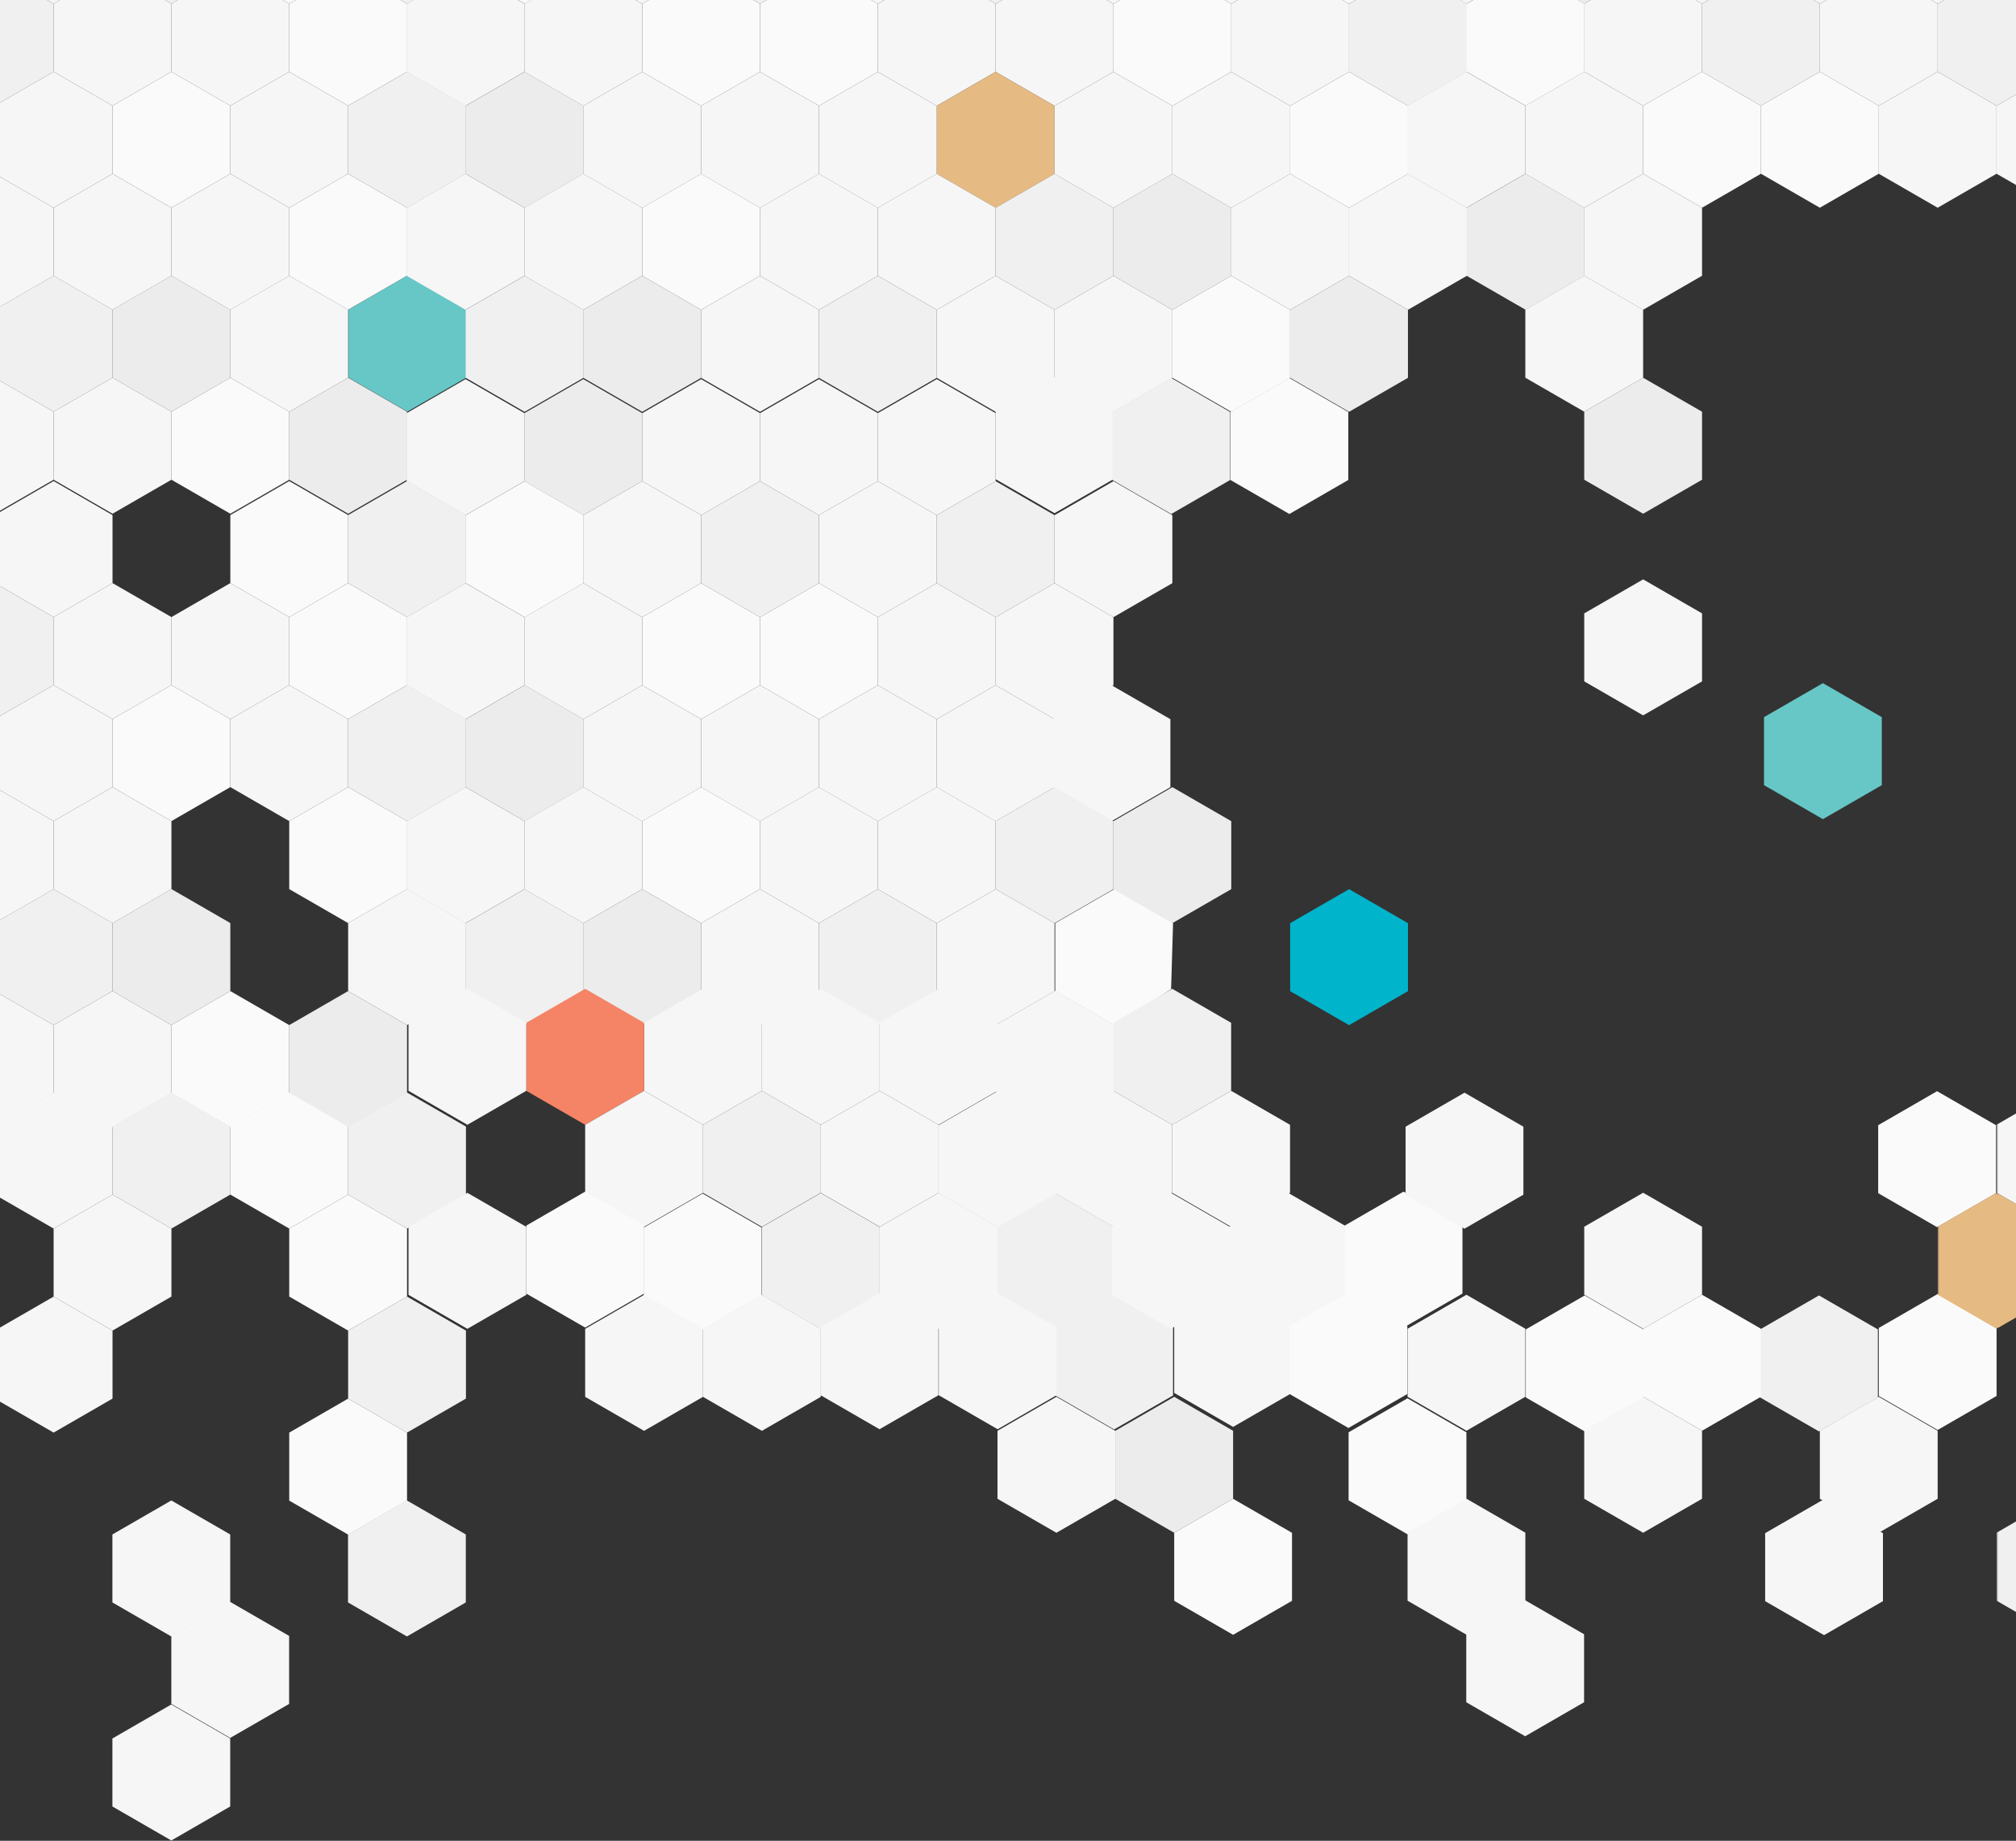 <?xml version="1.0" encoding="UTF-8"?>
<svg width="1024px" height="935px" viewBox="0 0 1024 935" version="1.1" xmlns="http://www.w3.org/2000/svg" xmlns:xlink="http://www.w3.org/1999/xlink">
    <rect x="0" y="0" width="1024" height="935" fill="#333333" stroke="none"/>
    <!-- Generator: Sketch 42 (36781) - http://www.bohemiancoding.com/sketch -->
    <title>FONDO</title>
    <desc>Created with Sketch.</desc>
    <defs>
        <polygon id="path-1" points="11.175 69.495 11.175 0.42 0.604 0.42 0.604 69.495 11.175 69.495"></polygon>
        <polygon id="path-3" points="41.17 69.276 41.17 0.2 0.68 0.2 0.68 69.276 41.17 69.276"></polygon>
        <polygon id="path-5" points="11.175 69.469 11.175 0.393 0.604 0.393 0.604 69.469 11.175 69.469"></polygon>
    </defs>
    <g id="Page-1" stroke="none" stroke-width="1" fill="none" fill-rule="evenodd">
        <g id="LANDING-W/MENU">
            <g id="FONDO" transform="translate(-181, -14)">
                <polygon id="Fill-5" fill="#F6F6F6" points="180.725 0.008 208.235 15.887 235.744 0.008"></polygon>
                <polygon id="Fill-7" fill="#F0F0F0" points="240.563 0.008 268.073 15.887 295.582 0.008"></polygon>
                <polygon id="Fill-9" fill="#FAFAFA" points="300.402 0.008 327.912 15.887 355.421 0.008"></polygon>
                <polygon id="Fill-13" fill="#F0F0F0" points="360.24 0.008 387.751 15.887 415.26 0.008"></polygon>
                <polygon id="Fill-15" fill="#F0F0F0" points="175.924 0.008 148.396 15.895 148.396 50.434 178.316 67.703 208.235 50.434 208.235 15.895 180.707 0.008"></polygon>
                <polygon id="Fill-17" fill="#F6F6F6" points="235.762 0.008 208.235 15.895 208.235 50.434 238.154 67.703 268.073 50.434 268.073 15.895 240.545 0.008"></polygon>
                <polygon id="Fill-19" fill="#F6F6F6" points="295.601 0.008 268.073 15.895 268.073 50.434 297.992 67.703 327.912 50.434 327.912 15.895 300.384 0.008"></polygon>
                <polygon id="Fill-21" fill="#FAFAFA" points="355.439 0.008 327.912 15.895 327.912 50.434 357.831 67.703 387.751 50.434 387.751 15.895 360.223 0.008"></polygon>
                <polygon id="Fill-33" fill="#F6F6F6" points="238.154 102.251 208.234 119.52 178.316 102.251 178.316 67.713 208.234 50.444 238.154 67.713"></polygon>
                <polygon id="Fill-35" fill="#FAFAFA" points="297.992 102.251 268.073 119.52 238.154 102.251 238.154 67.713 268.073 50.444 297.992 67.713"></polygon>
                <polygon id="Fill-37" fill="#F6F6F6" points="357.831 102.251 327.911 119.52 297.993 102.251 297.993 67.713 327.911 50.444 357.831 67.713"></polygon>
                <polygon id="Fill-41" fill="#F0F0F0" points="417.669 102.251 387.75 119.52 357.831 102.251 357.831 67.713 387.75 50.444 417.669 67.713"></polygon>
                <polygon id="Fill-43" fill="#F6F6F6" points="208.235 154.069 178.315 171.338 148.396 154.069 148.396 119.531 178.315 102.262 208.235 119.531"></polygon>
                <polygon id="Fill-45" fill="#F6F6F6" points="268.073 154.069 238.154 171.338 208.235 154.069 208.235 119.531 238.154 102.262 268.073 119.531"></polygon>
                <polygon id="Fill-47" fill="#F6F6F6" points="327.912 154.069 297.992 171.338 268.073 154.069 268.073 119.531 297.992 102.262 327.912 119.531"></polygon>
                <polygon id="Fill-49" fill="#FAFAFA" points="387.75 154.069 357.831 171.338 327.912 154.069 327.912 119.531 357.831 102.262 387.75 119.531"></polygon>
                <polygon id="Fill-61" fill="#F0F0F0" points="238.154 205.853 208.234 223.122 178.316 205.853 178.316 171.315 208.234 154.046 238.154 171.315"></polygon>
                <polygon id="Fill-63" fill="#ECECEC" points="297.992 205.853 268.073 223.122 238.154 205.853 238.154 171.315 268.073 154.046 297.992 171.315"></polygon>
                <polygon id="Fill-65" fill="#F6F6F6" points="357.831 205.853 327.911 223.122 297.993 205.853 297.993 171.315 327.911 154.046 357.831 171.315"></polygon>
                <polygon id="Fill-69" fill="#66C7C6" points="417.838 205.807 387.919 223.076 358 205.807 358 171.269 387.919 154 417.838 171.269"></polygon>
                <polygon id="Fill-69-Copy-2" fill="#66C7C6" points="1136.838 412.807 1106.919 430.076 1077 412.807 1077 378.269 1106.919 361 1136.838 378.269"></polygon>
                <polygon id="Fill-71" fill="#F6F6F6" points="208.235 257.67 178.315 274.939 148.396 257.67 148.396 223.132 178.315 205.863 208.235 223.132"></polygon>
                <polygon id="Fill-73" fill="#F6F6F6" points="268.073 257.67 238.154 274.939 208.235 257.67 208.235 223.132 238.154 205.863 268.073 223.132"></polygon>
                <polygon id="Fill-75" fill="#FAFAFA" points="327.912 257.67 297.992 274.939 268.073 257.67 268.073 223.132 297.992 205.863 327.912 223.132"></polygon>
                <polygon id="Fill-77" fill="#ECECEC" points="387.75 257.67 357.831 274.939 327.912 257.67 327.912 223.132 357.831 205.863 387.75 223.132"></polygon>
                <polygon id="Fill-85" fill="#F0F0F0" points="659.125 0.008 686.721 15.935 714.318 0.008"></polygon>
                <polygon id="Fill-87" fill="#F6F6F6" points="718.963 0.008 746.56 15.935 774.157 0.008"></polygon>
                <polygon id="Fill-89" fill="#F6F6F6" points="778.802 0.008 806.399 15.935 833.995 0.008"></polygon>
                <polygon id="Fill-91" fill="#FAFAFA" points="838.64 0.008 866.237 15.935 893.833 0.008"></polygon>
                <polygon id="Fill-93" fill="#F6F6F6" points="599.287 0.008 626.883 15.935 654.479 0.008"></polygon>
                <polygon id="Fill-95" fill="#F0F0F0" points="539.448 0.008 567.045 15.935 594.641 0.008"></polygon>
                <polygon id="Fill-97" fill="#F6F6F6" points="479.609 0.008 507.206 15.935 534.802 0.008"></polygon>
                <polygon id="Fill-99" fill="#FAFAFA" points="419.864 0.008 447.461 15.935 475.057 0.008"></polygon>
                <polygon id="Fill-101" fill="#F6F6F6" points="654.495 0.008 626.883 15.946 626.883 50.484 656.802 67.753 686.721 50.484 686.721 15.946 659.108 0.008"></polygon>
                <polygon id="Fill-103" fill="#FAFAFA" points="594.657 0.008 567.044 15.946 567.044 50.484 596.964 67.753 626.883 50.484 626.883 15.946 599.27 0.008"></polygon>
                <polygon id="Fill-105" fill="#F6F6F6" points="714.334 0.008 686.721 15.946 686.721 50.484 716.64 67.753 746.56 50.484 746.56 15.946 718.946 0.008"></polygon>
                <polygon id="Fill-107" fill="#FAFAFA" points="774.173 0.008 746.559 15.946 746.559 50.484 776.479 67.753 806.399 50.484 806.399 15.946 778.785 0.008"></polygon>
                <polygon id="Fill-109" fill="#F6F6F6" points="834.012 0.008 806.398 15.946 806.398 50.484 836.318 67.753 866.236 50.484 866.236 15.946 838.624 0.008"></polygon>
                <polygon id="Fill-111" fill="#FAFAFA" points="534.819 0.008 507.205 15.946 507.205 50.484 537.125 67.753 567.044 50.484 567.044 15.946 539.431 0.008"></polygon>
                <polygon id="Fill-113" fill="#F6F6F6" points="474.98 0.008 447.367 15.946 447.367 50.484 477.286 67.753 507.206 50.484 507.206 15.946 479.592 0.008"></polygon>
                <polygon id="Fill-115" fill="#F0F0F0" points="893.85 0.008 866.236 15.946 866.236 50.484 896.156 67.753 926.075 50.484 926.075 15.946 898.462 0.008"></polygon>
                <polygon id="Fill-117" fill="#F6F6F6" points="415.155 0.008 387.541 15.946 387.541 50.484 417.461 67.753 447.38 50.484 447.38 15.946 419.767 0.008"></polygon>
                <polygon id="Fill-119" fill="#E6BA83" points="716.641 102.301 686.721 119.57 656.802 102.301 656.802 67.763 686.721 50.494 716.641 67.763"></polygon>
                <polygon id="Fill-121" fill="#F6F6F6" points="776.479 102.301 746.56 119.57 716.641 102.301 716.641 67.763 746.56 50.494 776.479 67.763"></polygon>
                <polygon id="Fill-123" fill="#F6F6F6" points="836.318 102.301 806.398 119.57 776.479 102.301 776.479 67.763 806.398 50.494 836.318 67.763"></polygon>
                <polygon id="Fill-125" fill="#FAFAFA" points="896.156 102.301 866.237 119.57 836.318 102.301 836.318 67.763 866.237 50.494 896.156 67.763"></polygon>
                <polygon id="Fill-127" fill="#F6F6F6" points="656.802 102.301 626.882 119.57 596.964 102.301 596.964 67.763 626.882 50.494 656.802 67.763"></polygon>
                <polygon id="Fill-129" fill="#F6F6F6" points="596.964 102.301 567.044 119.57 537.125 102.301 537.125 67.763 567.044 50.494 596.964 67.763"></polygon>
                <polygon id="Fill-131" fill="#F6F6F6" points="537.125 102.301 507.206 119.57 477.287 102.301 477.287 67.763 507.206 50.494 537.125 67.763"></polygon>
                <polygon id="Fill-133" fill="#ECECEC" points="477.38 102.301 447.46 119.57 417.542 102.301 417.542 67.763 447.46 50.494 477.38 67.763"></polygon>
                <polygon id="Fill-135" fill="#F6F6F6" points="686.721 154.086 656.802 171.355 626.883 154.086 626.883 119.548 656.802 102.279 686.721 119.548"></polygon>
                <polygon id="Fill-137" fill="#F6F6F6" points="626.883 154.086 596.963 171.355 567.045 154.086 567.045 119.548 596.963 102.279 626.883 119.548"></polygon>
                <polygon id="Fill-139" fill="#F0F0F0" points="746.56 154.086 716.64 171.355 686.722 154.086 686.722 119.548 716.64 102.279 746.56 119.548"></polygon>
                <polygon id="Fill-141" fill="#ECECEC" points="806.398 154.086 776.479 171.355 746.56 154.086 746.56 119.548 776.479 102.279 806.398 119.548"></polygon>
                <polygon id="Fill-143" fill="#F6F6F6" points="866.237 154.086 836.317 171.355 806.399 154.086 806.399 119.548 836.317 102.279 866.237 119.548"></polygon>
                <polygon id="Fill-145" fill="#FAFAFA" points="567.044 154.086 537.125 171.355 507.206 154.086 507.206 119.548 537.125 102.279 567.044 119.548"></polygon>
                <polygon id="Fill-147" fill="#F6F6F6" points="507.206 154.086 477.286 171.355 447.368 154.086 447.368 119.548 477.286 102.279 507.206 119.548"></polygon>
                <polygon id="Fill-149" fill="#F6F6F6" points="926.075 154.086 896.156 171.355 866.237 154.086 866.237 119.548 896.156 102.279 926.075 119.548"></polygon>
                <polygon id="Fill-151" fill="#F6F6F6" points="447.381 154.086 417.461 171.355 387.542 154.086 387.542 119.548 417.461 102.279 447.381 119.548"></polygon>
                <polygon id="Fill-153" fill="#F6F6F6" points="716.641 205.903 686.721 223.172 656.802 205.903 656.802 171.365 686.721 154.096 716.641 171.365"></polygon>
                <polygon id="Fill-155" fill="#F6F6F6" points="776.479 205.903 746.56 223.172 716.641 205.903 716.641 171.365 746.56 154.096 776.479 171.365"></polygon>
                <polygon id="Fill-157" fill="#FAFAFA" points="836.318 205.903 806.398 223.172 776.479 205.903 776.479 171.365 806.398 154.096 836.318 171.365"></polygon>
                <polygon id="Fill-159" fill="#ECECEC" points="896.156 205.903 866.237 223.172 836.318 205.903 836.318 171.365 866.237 154.096 896.156 171.365"></polygon>
                <polygon id="Fill-161" fill="#F0F0F0" points="656.802 205.903 626.882 223.172 596.964 205.903 596.964 171.365 626.882 154.096 656.802 171.365"></polygon>
                <polygon id="Fill-163" fill="#F6F6F6" points="596.964 205.903 567.044 223.172 537.125 205.903 537.125 171.365 567.044 154.096 596.964 171.365"></polygon>
                <polygon id="Fill-165" fill="#ECECEC" points="537.125 205.903 507.206 223.172 477.287 205.903 477.287 171.365 507.206 154.096 537.125 171.365"></polygon>
                <polygon id="Fill-167" fill="#F0F0F0" points="477.38 205.903 447.46 223.172 417.542 205.903 417.542 171.365 447.46 154.096 477.38 171.365"></polygon>
                <polygon id="Fill-169" fill="#F6F6F6" points="297.93 827.949 268.01 845.218 238.091 827.949 238.091 793.411 268.01 776.142 297.93 793.411"></polygon>
                <polygon id="Fill-173" fill="#F6F6F6" points="238.154 310.163 208.234 327.432 178.316 310.163 178.316 275.625 208.234 258.356 238.154 275.625"></polygon>
                <polygon id="Fill-175" fill="#F0F0F0" points="417.607 827.949 387.687 845.218 357.768 827.949 357.768 793.411 387.687 776.142 417.607 793.411"></polygon>
                <polygon id="Fill-177" fill="#FAFAFA" points="357.831 310.163 327.911 327.432 297.993 310.163 297.993 275.625 327.911 258.356 357.831 275.625"></polygon>
                <polygon id="Fill-181" fill="#F0F0F0" points="417.669 310.163 387.75 327.432 357.831 310.163 357.831 275.625 387.75 258.356 417.669 275.625"></polygon>
                <polygon id="Fill-183" fill="#F0F0F0" points="208.235 361.981 178.315 379.25 148.396 361.981 148.396 327.443 178.315 310.174 208.235 327.443"></polygon>
                <polygon id="Fill-185" fill="#F6F6F6" points="268.073 361.981 238.154 379.25 208.235 361.981 208.235 327.443 238.154 310.174 268.073 327.443"></polygon>
                <polygon id="Fill-187" fill="#F6F6F6" points="327.912 361.981 297.992 379.25 268.073 361.981 268.073 327.443 297.992 310.174 327.912 327.443"></polygon>
                <polygon id="Fill-189" fill="#FAFAFA" points="387.75 361.981 357.831 379.25 327.912 361.981 327.912 327.443 357.831 310.174 387.75 327.443"></polygon>
                <polygon id="Fill-197" fill="#F6F6F6" points="297.93 931.583 268.01 948.852 238.091 931.583 238.091 897.045 268.01 879.776 297.93 897.045"></polygon>
                <polygon id="Fill-201" fill="#F6F6F6" points="238.154 413.798 208.234 431.067 178.316 413.798 178.316 379.26 208.234 361.991 238.154 379.26"></polygon>
                <polygon id="Fill-203" fill="#FAFAFA" points="297.992 413.798 268.073 431.067 238.154 413.798 238.154 379.26 268.073 361.991 297.992 379.26"></polygon>
                <polygon id="Fill-205" fill="#F6F6F6" points="357.831 413.798 327.911 431.067 297.993 413.798 297.993 379.26 327.911 361.991 357.831 379.26"></polygon>
                <polygon id="Fill-209" fill="#F0F0F0" points="417.669 413.798 387.75 431.067 357.831 413.798 357.831 379.26 387.75 361.991 417.669 379.26"></polygon>
                <g id="Group-254" transform="translate(0, 413.256)">
                    <polygon id="Fill-211" fill="#F6F6F6" points="208.235 52.359 178.315 69.628 148.396 52.359 148.396 17.821 178.315 0.552 208.235 17.821"></polygon>
                    <polygon id="Fill-213" fill="#F6F6F6" points="268.073 52.359 238.154 69.628 208.235 52.359 208.235 17.821 238.154 0.552 268.073 17.821"></polygon>
                    <polygon id="Fill-215" fill="#F6F6F6" points="1137.42 414.035 1107.501 431.304 1077.582 414.035 1077.582 379.497 1107.501 362.228 1137.42 379.497"></polygon>
                    <polygon id="Fill-217" fill="#FAFAFA" points="387.75 52.359 357.831 69.628 327.912 52.359 327.912 17.821 357.831 0.552 387.75 17.821"></polygon>
                    <polygon id="Fill-230" fill="#F0F0F0" points="238.154 104.144 208.234 121.413 178.316 104.144 178.316 69.606 208.234 52.337 238.154 69.606"></polygon>
                    <polygon id="Fill-232" fill="#ECECEC" points="297.992 104.144 268.073 121.413 238.154 104.144 238.154 69.606 268.073 52.337 297.992 69.606"></polygon>
                    <polygon id="Fill-234" fill="#F6F6F6" points="985.607 465.385 955.688 482.654 925.769 465.385 925.769 430.847 955.688 413.578 985.607 430.847"></polygon>
                    <polygon id="Fill-239" fill="#F6F6F6" points="417.669 104.144 387.75 121.413 357.831 104.144 357.831 69.606 387.75 52.337 417.669 69.606"></polygon>
                    <polygon id="Fill-241" fill="#F6F6F6" points="208.235 155.961 178.315 173.23 148.396 155.961 148.396 121.423 178.315 104.154 208.235 121.423"></polygon>
                    <polygon id="Fill-243" fill="#F6F6F6" points="268.073 155.961 238.154 173.23 208.235 155.961 208.235 121.423 238.154 104.154 268.073 121.423"></polygon>
                    <polygon id="Fill-245" fill="#FAFAFA" points="327.912 155.961 297.992 173.23 268.073 155.961 268.073 121.423 297.992 104.154 327.912 121.423"></polygon>
                    <polygon id="Fill-247" fill="#ECECEC" points="387.75 155.961 357.831 173.23 327.912 155.961 327.912 121.423 357.831 104.154 387.75 121.423"></polygon>
                </g>
                <polygon id="Fill-255" fill="#F6F6F6" points="686.721 258.396 656.802 275.665 626.883 258.396 626.883 223.858 656.802 206.589 686.721 223.858"></polygon>
                <polygon id="Fill-257" fill="#F6F6F6" points="626.883 258.396 596.963 275.665 567.045 258.396 567.045 223.858 596.963 206.589 626.883 223.858"></polygon>
                <polygon id="Fill-259" fill="#F6F6F6" points="746.56 257.396 716.64 274.665 686.722 257.396 686.722 222.858 716.64 205.589 746.56 222.858"></polygon>
                <polygon id="Fill-261" fill="#F0F0F0" points="805.838 257.807 775.919 275.076 746 257.807 746 223.269 775.919 206 805.838 223.269"></polygon>
                <polygon id="Fill-261-Copy-2" fill="#F0F0F0" points="1134.838 723.807 1104.919 741.076 1075 723.807 1075 689.269 1104.919 672 1134.838 689.269"></polygon>
                <polygon id="Fill-261-Copy" fill="#F0F0F0" points="627.838 671.807 597.919 689.076 568 671.807 568 637.269 597.919 620 627.838 637.269"></polygon>
                <polygon id="Fill-263" fill="#FAFAFA" points="865.838 257.807 835.919 275.076 806 257.807 806 223.269 835.919 206 865.838 223.269"></polygon>
                <polygon id="Fill-263-Copy" fill="#FAFAFA" points="1015.838 723.807 985.919 741.076 956 723.807 956 689.269 985.919 672 1015.838 689.269"></polygon>
                <polygon id="Fill-265" fill="#F6F6F6" points="567.044 258.396 537.125 275.665 507.206 258.396 507.206 223.858 537.125 206.589 567.044 223.858"></polygon>
                <polygon id="Fill-261-Copy" fill="#F0F0F0" points="746.838 671.807 716.919 689.076 687 671.807 687 637.269 716.919 620 746.838 637.269"></polygon>
                <polygon id="Fill-267" fill="#ECECEC" points="507.206 258.396 477.286 275.665 447.368 258.396 447.368 223.858 477.286 206.589 507.206 223.858"></polygon>
                <polygon id="Fill-261-Copy" fill="#F0F0F0" points="776.838 722.807 746.919 740.076 717 722.807 717 688.269 746.919 671 776.838 688.269"></polygon>
                <polygon id="Fill-271" fill="#F6F6F6" points="447.381 258.396 417.461 275.665 387.542 258.396 387.542 223.858 417.461 206.589 447.381 223.858"></polygon>
                <polygon id="Fill-273" fill="#F0F0F0" points="716.641 310.213 686.721 327.482 656.802 310.213 656.802 275.675 686.721 258.406 716.641 275.675"></polygon>
                <polygon id="Fill-275" fill="#F6F6F6" points="776.479 310.213 746.56 327.482 716.641 310.213 716.641 275.675 746.56 258.406 776.479 275.675"></polygon>
                <polygon id="Fill-281" fill="#F6F6F6" points="656.802 310.213 626.882 327.482 596.964 310.213 596.964 275.675 626.882 258.406 656.802 275.675"></polygon>
                <polygon id="Fill-283" fill="#F0F0F0" points="596.964 310.213 567.044 327.482 537.125 310.213 537.125 275.675 567.044 258.406 596.964 275.675"></polygon>
                <polygon id="Fill-285" fill="#F6F6F6" points="537.125 310.213 507.206 327.482 477.287 310.213 477.287 275.675 507.206 258.406 537.125 275.675"></polygon>
                <polygon id="Fill-287" fill="#FAFAFA" points="477.38 310.213 447.46 327.482 417.542 310.213 417.542 275.675 447.46 258.406 477.38 275.675"></polygon>
                <polygon id="Fill-289" fill="#F6F6F6" points="686.721 362.03 656.802 379.299 626.883 362.03 626.883 327.492 656.802 310.223 686.721 327.492"></polygon>
                <polygon id="Fill-291" fill="#FAFAFA" points="626.883 362.03 596.963 379.299 567.045 362.03 567.045 327.492 596.963 310.223 626.883 327.492"></polygon>
                <polygon id="Fill-293" fill="#F6F6F6" points="746.56 362.03 716.64 379.299 686.722 362.03 686.722 327.492 716.64 310.223 746.56 327.492"></polygon>
                <polygon id="Fill-299" fill="#FAFAFA" points="567.044 362.03 537.125 379.299 507.206 362.03 507.206 327.492 537.125 310.223 567.044 327.492"></polygon>
                <polygon id="Fill-301" fill="#F6F6F6" points="507.206 362.03 477.286 379.299 447.368 362.03 447.368 327.492 477.286 310.223 507.206 327.492"></polygon>
                <polygon id="Fill-305" fill="#F6F6F6" points="447.381 362.03 417.461 379.299 387.542 362.03 387.542 327.492 417.461 310.223 447.381 327.492"></polygon>
                <polygon id="Fill-307" fill="#F6F6F6" points="716.641 413.847 686.721 431.116 656.802 413.847 656.802 379.309 686.721 362.04 716.641 379.309"></polygon>
                <polygon id="Fill-309" fill="#F6F6F6" points="775.479 413.847 745.56 431.116 715.641 413.847 715.641 379.309 745.56 362.04 775.479 379.309"></polygon>
                <polygon id="Fill-315" fill="#F6F6F6" points="656.802 413.847 626.882 431.116 596.964 413.847 596.964 379.309 626.882 362.04 656.802 379.309"></polygon>
                <polygon id="Fill-317" fill="#F6F6F6" points="596.964 413.847 567.044 431.116 537.125 413.847 537.125 379.309 567.044 362.04 596.964 379.309"></polygon>
                <polygon id="Fill-319" fill="#F6F6F6" points="537.125 413.847 507.206 431.116 477.287 413.847 477.287 379.309 507.206 362.04 537.125 379.309"></polygon>
                <polygon id="Fill-321" fill="#ECECEC" points="477.38 413.847 447.46 431.116 417.542 413.847 417.542 379.309 447.46 362.04 477.38 379.309"></polygon>
                <g id="Group-481" transform="translate(0, 413.256)">
                    <polygon id="Fill-323" fill="#F6F6F6" points="686.721 52.376 656.802 69.645 626.883 52.376 626.883 17.838 656.802 0.569 686.721 17.838"></polygon>
                    <polygon id="Fill-325" fill="#F6F6F6" points="626.883 52.376 596.963 69.645 567.045 52.376 567.045 17.838 596.963 0.569 626.883 17.838"></polygon>
                    <polygon id="Fill-327" fill="#F0F0F0" points="746.56 52.376 716.64 69.645 686.722 52.376 686.722 17.838 716.64 0.569 746.56 17.838"></polygon>
                    <polygon id="Fill-329" fill="#ECECEC" points="806.398 52.376 776.479 69.645 746.56 52.376 746.56 17.838 776.479 0.569 806.398 17.838"></polygon>
                    <polygon id="Fill-333" fill="#FAFAFA" points="567.044 52.376 537.125 69.645 507.206 52.376 507.206 17.838 537.125 0.569 567.044 17.838"></polygon>
                    <polygon id="Fill-335" fill="#F6F6F6" points="507.206 52.376 477.286 69.645 447.368 52.376 447.368 17.838 477.286 0.569 507.206 17.838"></polygon>
                    <polygon id="Fill-339" fill="#F6F6F6" points="447.381 52.376 417.461 69.645 387.542 52.376 387.542 17.838 417.461 0.569 447.381 17.838"></polygon>
                    <polygon id="Fill-341" fill="#F6F6F6" points="716.641 104.193 686.721 121.462 656.802 104.193 656.802 69.655 686.721 52.386 716.641 69.655"></polygon>
                    <polygon id="Fill-343" fill="#F6F6F6" points="746.838 155.807 716.919 173.076 687 155.807 687 121.269 716.919 104 746.838 121.269"></polygon>
                    <polygon id="Fill-345" fill="#FAFAFA" points="775.838 103.193 746.919 121.462 717 104.193 717 69.655 746.919 52.386 776.838 69.655"></polygon>
                    <polygon id="Fill-347" fill="#00B4CB" points="896.156 104.193 866.237 121.462 836.318 104.193 836.318 69.655 866.237 52.386 896.156 69.655"></polygon>
                    <polygon id="Fill-349" fill="#F0F0F0" points="656.802 104.193 626.882 121.462 596.964 104.193 596.964 69.655 626.882 52.386 656.802 69.655"></polygon>
                    <polygon id="Fill-351" fill="#F6F6F6" points="596.964 104.193 567.044 121.462 537.125 104.193 537.125 69.655 567.044 52.386 596.964 69.655"></polygon>
                    <polygon id="Fill-353" fill="#ECECEC" points="537.125 104.193 507.206 121.462 477.287 104.193 477.287 69.655 507.206 52.386 537.125 69.655"></polygon>
                    <polygon id="Fill-355" fill="#F0F0F0" points="477.38 104.193 447.46 121.462 417.542 104.193 417.542 69.655 447.46 52.386 477.38 69.655"></polygon>
                    <polygon id="Fill-359" fill="#F6F6F6" points="238.154 207.513 208.234 224.781 178.316 207.513 178.316 172.975 208.234 155.706 238.154 172.975"></polygon>
                    <polygon id="Fill-361" fill="#F0F0F0" points="297.992 207.513 268.073 224.781 238.154 207.513 238.154 172.975 268.073 155.706 297.992 172.975"></polygon>
                    <polygon id="Fill-363" fill="#FAFAFA" points="357.831 207.513 327.911 224.781 297.993 207.513 297.993 172.975 327.911 155.706 357.831 172.975"></polygon>
                    <polygon id="Fill-368" fill="#F0F0F0" points="417.669 207.513 387.75 224.781 357.831 207.513 357.831 172.975 387.75 155.706 417.669 172.975"></polygon>
                    <polygon id="Fill-370" fill="#F6F6F6" points="268.073 259.33 238.154 276.599 208.235 259.33 208.235 224.792 238.154 207.523 268.073 224.792"></polygon>
                    <polygon id="Fill-372" fill="#FAFAFA" points="387.75 259.33 357.831 276.599 327.912 259.33 327.912 224.792 357.831 207.523 387.75 224.792"></polygon>
                    <polygon id="Fill-379" fill="#F6F6F6" points="238.154 311.147 208.234 328.416 178.316 311.147 178.316 276.609 208.234 259.34 238.154 276.609"></polygon>
                    <polygon id="Fill-384" fill="#F0F0F0" points="417.669 311.147 387.75 328.416 357.831 311.147 357.831 276.609 387.75 259.34 417.669 276.609"></polygon>
                    <polygon id="Fill-386" fill="#F6F6F6" points="327.859 466.231 297.939 483.5 268.021 466.231 268.021 431.693 297.939 414.424 327.859 431.693"></polygon>
                    <polygon id="Fill-388" fill="#FAFAFA" points="387.75 362.964 357.831 380.233 327.912 362.964 327.912 328.426 357.831 311.157 387.75 328.426"></polygon>
                    <polygon id="Fill-397" fill="#F6F6F6" points="687.663 154.804 657.743 172.073 627.825 154.804 627.825 120.266 657.743 102.997 687.663 120.266"></polygon>
                    <polygon id="Fill-399" fill="#F6F6F6" points="627.824 154.804 597.905 172.073 567.986 154.804 567.986 120.266 597.905 102.997 627.824 120.266"></polygon>
                    <polygon id="Fill-401" fill="#F6F6F6" points="717.582 206.807 687.663 224.076 657.744 206.807 657.744 172.269 687.663 155 717.582 172.269"></polygon>
                    <polygon id="Fill-403" fill="#F0F0F0" points="806.34 154.804 776.42 172.073 746.502 154.804 746.502 120.266 776.42 102.997 806.34 120.266"></polygon>
                    <polygon id="Fill-407" fill="#F6F6F6" points="567.986 154.804 538.066 172.073 508.148 154.804 508.148 120.266 538.066 102.997 567.986 120.266"></polygon>
                    <polygon id="Fill-409" fill="#F48465" points="508.147 154.804 478.228 172.073 448.309 154.804 448.309 120.266 478.228 102.997 508.147 120.266"></polygon>
                    <polygon id="Fill-413" fill="#F6F6F6" points="448.322 154.804 418.402 172.073 388.484 154.804 388.484 120.266 418.402 102.997 448.322 120.266"></polygon>
                    <polygon id="Fill-415" fill="#F6F6F6" points="776.421 206.621 746.501 223.89 716.582 206.621 716.582 172.083 746.501 154.814 776.421 172.083"></polygon>
                    <polygon id="Fill-417" fill="#F6F6F6" points="836.259 206.621 806.339 223.89 776.421 206.621 776.421 172.083 806.339 154.814 836.259 172.083"></polygon>
                    <polygon id="Fill-421" fill="#F6F6F6" points="657.744 206.621 627.824 223.89 597.905 206.621 597.905 172.083 627.824 154.814 657.744 172.083"></polygon>
                    <polygon id="Fill-423" fill="#F0F0F0" points="597.905 206.621 567.985 223.89 538.067 206.621 538.067 172.083 567.985 154.814 597.905 172.083"></polygon>
                    <polygon id="Fill-425" fill="#F6F6F6" points="538.067 206.621 508.147 223.89 478.228 206.621 478.228 172.083 508.147 154.814 538.067 172.083"></polygon>
                    <polygon id="Fill-427" fill="#F6F6F6" points="687.663 258.438 657.743 275.707 627.825 258.438 627.825 223.9 657.743 206.631 687.663 223.9"></polygon>
                    <polygon id="Fill-427" fill="#F6F6F6" points="657.663 309.438 627.743 326.707 597.825 309.438 597.825 274.9 627.743 257.631 657.663 274.9"></polygon>
                    <polygon id="Fill-429" fill="#F6F6F6" points="865.178 258.438 835.259 275.707 805.34 258.438 805.34 223.9 835.259 206.631 865.178 223.9"></polygon>
                    <polygon id="Fill-427" fill="#F6F6F6" points="717.663 309.438 687.743 326.707 657.825 309.438 657.825 274.9 687.743 257.631 717.663 274.9"></polygon>
                    <polygon id="Fill-431" fill="#FAFAFA" points="567.838 258.807 537.919 276.076 508 258.807 508 224.269 537.919 207 567.838 224.269"></polygon>
                    <polygon id="Fill-431-Copy" fill="#FAFAFA" points="508.16 257.807 478.241 275.076 448.322 257.807 448.322 223.269 478.241 206 508.16 223.269"></polygon>
                    <polygon id="Fill-427" fill="#F6F6F6" points="805.663 258.438 775.743 275.707 745.825 258.438 745.825 223.9 775.743 206.631 805.663 223.9"></polygon>
                    <polygon id="Fill-433" fill="#F6F6F6" points="448.322 258.438 418.402 275.707 388.484 258.438 388.484 223.9 418.402 206.631 448.322 223.9"></polygon>
                    <polygon id="Fill-435" fill="#F6F6F6" points="837.259 308.255 807.339 325.524 777.421 308.255 777.421 273.717 807.339 256.448 837.259 273.717"></polygon>
                    <polygon id="Fill-437" fill="#FAFAFA" points="895.838 308.807 865.919 326.076 836 308.807 836 274.269 865.919 257 895.838 274.269"></polygon>
                    <polygon id="Fill-437-Copy-2" fill="#FAFAFA" points="925.838 362.807 895.919 380.076 866 362.807 866 328.269 895.919 311 925.838 328.269"></polygon>
                    <polygon id="Fill-437-Copy" fill="#FAFAFA" points="1195.127 309.807 1165.208 327.076 1135.289 309.807 1135.289 275.269 1165.208 258 1195.127 275.269"></polygon>
                    <polygon id="Fill-439" fill="#F6F6F6" points="597.905 310.255 567.985 327.524 538.067 310.255 538.067 275.717 567.985 258.448 597.905 275.717"></polygon>
                    <polygon id="Fill-437" fill="#FAFAFA" points="923.838 257.807 893.919 275.076 864 257.807 864 223.269 893.919 206 923.838 223.269"></polygon>
                    <polygon id="Fill-437-Copy-3" fill="#FAFAFA" points="1194.838 206.807 1164.919 224.076 1135 206.807 1135 172.269 1164.919 155 1194.838 172.269"></polygon>
                    <polygon id="Fill-441" fill="#F6F6F6" points="538.067 310.255 508.147 327.524 478.228 310.255 478.228 275.717 508.147 258.448 538.067 275.717"></polygon>
                    <polygon id="Fill-443" fill="#F6F6F6" points="747.501 362.04 717.582 379.309 687.663 362.04 687.663 327.502 717.582 310.233 747.501 327.502"></polygon>
                    <polygon id="Fill-445" fill="#ECECEC" points="807.34 362.04 777.42 379.309 747.502 362.04 747.502 327.502 777.42 310.233 807.34 327.502"></polygon>
                    <polygon id="Fill-447" fill="#FAFAFA" points="837.259 413.857 807.339 431.126 777.421 413.857 777.421 379.319 807.339 362.05 837.259 379.319"></polygon>
                    <g id="Group-453" transform="translate(1194.524, 154.345)">
                        <mask id="mask-2" fill="white">
                            <use xlink:href="#path-1"></use>
                        </mask>
                        <g id="Clip-452"></g>
                        <polygon id="Fill-451" fill="#F6F6F6" mask="url(#mask-2)" points="60.442 52.226 30.523 69.495 0.604 52.226 0.604 17.689 30.523 0.42 60.442 17.689"></polygon>
                    </g>
                    <polygon id="Fill-456" fill="#F6F6F6" points="954.786 207.571 924.867 224.84 894.948 207.571 894.948 173.033 924.867 155.764 954.786 173.033"></polygon>
                    <g id="Group-460" transform="translate(1164.528, 206.381)">
                        <mask id="mask-4" fill="white">
                            <use xlink:href="#path-3"></use>
                        </mask>
                        <g id="Clip-459"></g>
                        <polygon id="Fill-458" fill="#E6BA83" mask="url(#mask-4)" points="60.518 52.007 30.599 69.276 0.68 52.007 0.68 17.469 30.599 0.2 60.518 17.469"></polygon>
                    </g>
                    <polygon id="Fill-463" fill="#F6F6F6" points="1045.531 258.388 1015.611 275.657 985.693 258.388 985.693 223.85 1015.611 206.582 1045.531 223.85"></polygon>
                    <polygon id="Fill-468" fill="#FAFAFA" points="1075.45 310.206 1045.531 327.475 1015.612 310.206 1015.612 275.668 1045.531 258.399 1075.45 275.668"></polygon>
                    <polygon id="Fill-470" fill="#F6F6F6" points="955.786 310.206 925.867 327.475 895.948 310.206 895.948 275.668 925.867 258.399 955.786 275.668"></polygon>
                    <polygon id="Fill-472" fill="#F6F6F6" points="1165.208 362.023 1135.288 379.292 1105.37 362.023 1105.37 327.485 1135.288 310.216 1165.208 327.485"></polygon>
                    <polygon id="Fill-474" fill="#F6F6F6" points="1045.524 362.023 1015.604 379.292 985.685 362.023 985.685 327.485 1015.604 310.216 1045.524 327.485"></polygon>
                    <g id="Group-478" transform="translate(1194.524, 361.608)">
                        <mask id="mask-6" fill="white">
                            <use xlink:href="#path-5"></use>
                        </mask>
                        <g id="Clip-477"></g>
                        <polygon id="Fill-476" fill="#F0F0F0" mask="url(#mask-6)" points="60.442 52.2 30.523 69.469 0.604 52.2 0.604 17.662 30.523 0.393 60.442 17.662"></polygon>
                    </g>
                    <polygon id="Fill-479" fill="#F6F6F6" points="955.786 413.807 925.867 431.076 895.948 413.807 895.948 379.27 925.867 362.001 955.786 379.27"></polygon>
                </g>
                <polygon id="Fill-482" fill="#F6F6F6" points="1137.698 0.008 1165.208 15.887 1192.718 0.008"></polygon>
                <polygon id="Fill-484" fill="#F6F6F6" points="1077.859 0.008 1105.369 15.887 1132.879 0.008"></polygon>
                <polygon id="Fill-488" fill="#F6F6F6" points="1018.021 0.008 1045.532 15.887 1073.041 0.008"></polygon>
                <polygon id="Fill-490" fill="#ECECEC" points="958.182 0.008 985.693 15.887 1013.202 0.008"></polygon>
                <polygon id="Fill-492" fill="#F6F6F6" points="898.357 0.008 925.868 15.887 953.377 0.008"></polygon>
                <polygon id="Fill-494" fill="#F0F0F0" points="1192.736 0.008 1165.208 15.895 1165.208 50.434 1195.127 67.703 1205.698 61.602 1205.698 4.729 1197.519 0.008"></polygon>
                <polygon id="Fill-496" fill="#F6F6F6" points="1132.897 0.008 1105.369 15.895 1105.369 50.434 1135.289 67.703 1165.208 50.434 1165.208 15.895 1137.68 0.008"></polygon>
                <polygon id="Fill-498" fill="#F0F0F0" points="1073.058 0.008 1045.531 15.895 1045.531 50.434 1075.45 67.703 1105.369 50.434 1105.369 15.895 1077.842 0.008"></polygon>
                <polygon id="Fill-500" fill="#F6F6F6" points="1013.22 0.008 985.692 15.895 985.692 50.434 1015.612 67.703 1045.532 50.434 1045.532 15.895 1018.004 0.008"></polygon>
                <polygon id="Fill-502" fill="#FAFAFA" points="953.474 0.008 925.947 15.895 925.947 50.434 955.866 67.703 985.786 50.434 985.786 15.895 958.258 0.008"></polygon>
                <polygon id="Fill-504" fill="#F6F6F6" points="1195.127 102.251 1165.208 119.52 1135.289 102.251 1135.289 67.713 1165.208 50.444 1195.127 67.713"></polygon>
                <polygon id="Fill-506" fill="#FAFAFA" points="1135.289 102.251 1105.369 119.52 1075.45 102.251 1075.45 67.713 1105.369 50.444 1135.289 67.713"></polygon>
                <polygon id="Fill-508" fill="#F6F6F6" points="1195.127 67.713 1195.127 102.251 1205.699 108.353 1205.699 61.612"></polygon>
                <polygon id="Fill-510" fill="#FAFAFA" points="1075.45 102.251 1045.531 119.52 1015.612 102.251 1015.612 67.713 1045.531 50.444 1075.45 67.713"></polygon>
                <polygon id="Fill-512" fill="#F6F6F6" points="1015.612 102.251 985.692 119.52 955.773 102.251 955.773 67.713 985.692 50.444 1015.612 67.713"></polygon>
                <polygon id="Fill-514" fill="#F6F6F6" points="955.786 102.251 925.867 119.52 895.948 102.251 895.948 67.713 925.867 50.444 955.786 67.713"></polygon>
                <polygon id="Fill-522" fill="#F6F6F6" points="1045.531 154.069 1015.611 171.338 985.693 154.069 985.693 119.531 1015.611 102.262 1045.531 119.531"></polygon>
                <polygon id="Fill-524" fill="#ECECEC" points="985.786 154.069 955.866 171.338 925.947 154.069 925.947 119.531 955.866 102.262 985.786 119.531"></polygon>
                <polygon id="Fill-534" fill="#F6F6F6" points="1015.612 205.853 985.692 223.122 955.773 205.853 955.773 171.315 985.692 154.046 1015.612 171.315"></polygon>
                <polygon id="Fill-544" fill="#ECECEC" points="1045.531 257.67 1015.611 274.939 985.693 257.67 985.693 223.132 1015.611 205.864 1045.531 223.132"></polygon>
                <polygon id="Fill-566" fill="#F6F6F6" points="1045.531 360.098 1015.611 377.367 985.693 360.098 985.693 325.56 1015.611 308.291 1045.531 325.56"></polygon>
            </g>
        </g>
    </g>
</svg>